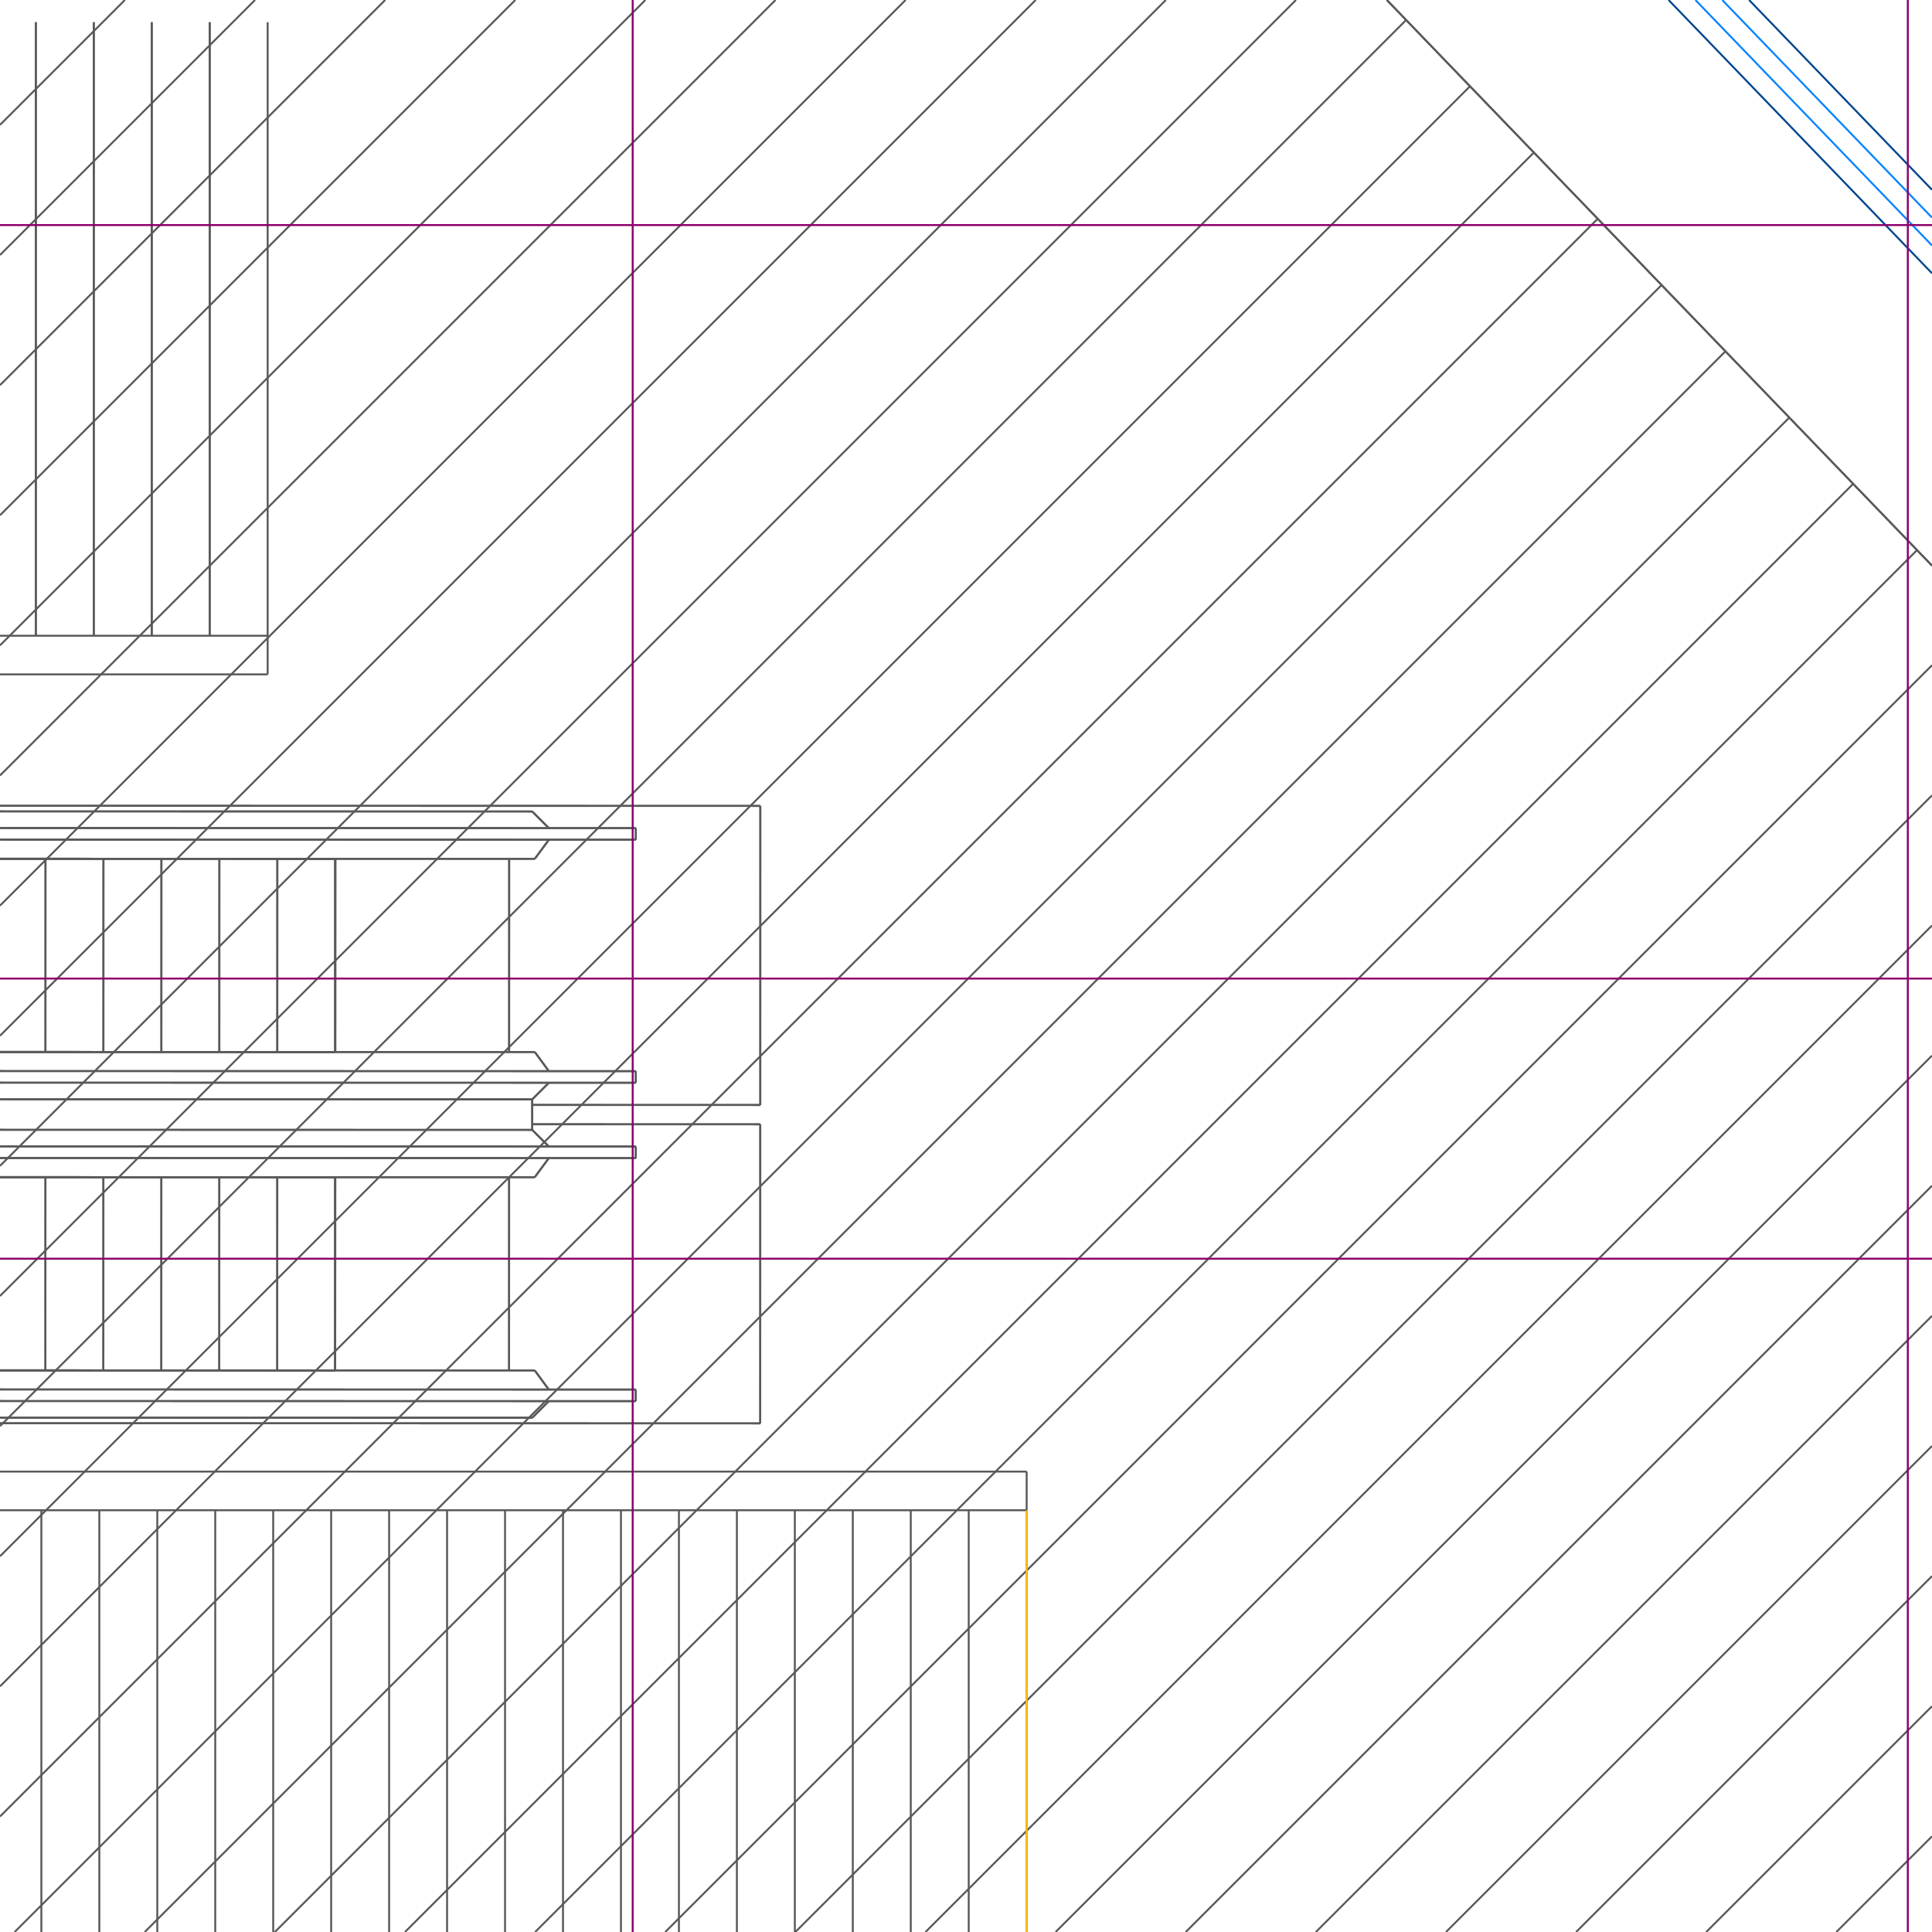 <?xml version="1.0" encoding="utf-8"?>
<svg style="background-color: #000;" version="1.1" viewBox="0 0 100.0 100" xmlns="http://www.w3.org/2000/svg" xmlns:inkscape="http://www.inkscape.org/namespaces/inkscape">
 <g id="layerAX-01-B01-100$0$A-DETL-THIN" inkscape:groupmode="layer" inkscape:label="AX-01-B01-100$0$A-DETL-THIN">
  <path d="M 14.141,78.17 L 14.141,100" fill="none" instance-id="3" semantic-id="30" stroke="rgb(89,89,89)" stroke-width="0.1"/>
  <path d="M 53.14,76.17 L 53.14,100" fill="none" instance-id="3" semantic-id="30" stroke="rgb(89,89,89)" stroke-width="0.1"/>
  <path d="M 17.141,78.17 L 17.141,100" fill="none" instance-id="3" semantic-id="30" stroke="rgb(89,89,89)" stroke-width="0.1"/>
  <path d="M 11.141,78.17 L 11.141,100" fill="none" instance-id="3" semantic-id="30" stroke="rgb(89,89,89)" stroke-width="0.1"/>
  <path d="M 11.352,60.93 L 11.35,70.93" fill="none" instance-id="2" semantic-id="32" stroke="rgb(89,89,89)" stroke-width="0.1"/>
  <path d="M 8.141,78.17 L 8.141,100" fill="none" instance-id="3" semantic-id="30" stroke="rgb(89,89,89)" stroke-width="0.1"/>
  <path d="M 5.141,78.17 L 5.141,100" fill="none" instance-id="3" semantic-id="30" stroke="rgb(89,89,89)" stroke-width="0.1"/>
  <path d="M 2.141,78.17 L 2.141,100" fill="none" instance-id="3" semantic-id="30" stroke="rgb(89,89,89)" stroke-width="0.1"/>
  <path d="M 50.141,78.17 L 50.141,100" fill="none" instance-id="3" semantic-id="30" stroke="rgb(89,89,89)" stroke-width="0.1"/>
  <path d="M 47.141,78.17 L 47.141,100" fill="none" instance-id="3" semantic-id="30" stroke="rgb(89,89,89)" stroke-width="0.1"/>
  <path d="M 44.141,78.17 L 44.141,100" fill="none" instance-id="3" semantic-id="30" stroke="rgb(89,89,89)" stroke-width="0.1"/>
  <path d="M 41.141,78.17 L 41.141,100" fill="none" instance-id="3" semantic-id="30" stroke="rgb(89,89,89)" stroke-width="0.1"/>
  <path d="M 38.141,78.17 L 38.141,100" fill="none" instance-id="3" semantic-id="30" stroke="rgb(89,89,89)" stroke-width="0.1"/>
  <path d="M 35.141,78.17 L 35.141,100" fill="none" instance-id="3" semantic-id="30" stroke="rgb(89,89,89)" stroke-width="0.1"/>
  <path d="M 32.141,78.17 L 32.141,100" fill="none" instance-id="3" semantic-id="30" stroke="rgb(89,89,89)" stroke-width="0.1"/>
  <path d="M 29.141,78.17 L 29.141,100" fill="none" instance-id="3" semantic-id="30" stroke="rgb(89,89,89)" stroke-width="0.1"/>
  <path d="M 26.141,78.17 L 26.141,100" fill="none" instance-id="3" semantic-id="30" stroke="rgb(89,89,89)" stroke-width="0.1"/>
  <path d="M 23.141,78.17 L 23.141,100" fill="none" instance-id="3" semantic-id="30" stroke="rgb(89,89,89)" stroke-width="0.1"/>
  <path d="M 20.141,78.17 L 20.141,100" fill="none" instance-id="3" semantic-id="30" stroke="rgb(89,89,89)" stroke-width="0.1"/>
  <path d="M 13.854,1.15 L 13.854,34.906" fill="none" instance-id="4" semantic-id="30" stroke="rgb(89,89,89)" stroke-width="0.1"/>
  <path d="M 10.854,1.15 L 10.854,32.906" fill="none" instance-id="4" semantic-id="30" stroke="rgb(89,89,89)" stroke-width="0.1"/>
  <path d="M 7.854,1.15 L 7.854,32.906" fill="none" instance-id="4" semantic-id="30" stroke="rgb(89,89,89)" stroke-width="0.1"/>
  <path d="M 4.854,1.15 L 4.854,32.906" fill="none" instance-id="4" semantic-id="30" stroke="rgb(89,89,89)" stroke-width="0.1"/>
  <path d="M 1.854,1.15 L 1.854,32.906" fill="none" instance-id="4" semantic-id="30" stroke="rgb(89,89,89)" stroke-width="0.1"/>
  <path d="M 10.854,1.15 L 10.854,32.906" fill="none" instance-id="4" semantic-id="30" stroke="rgb(89,89,89)" stroke-width="0.1"/>
  <path d="M 7.854,1.15 L 7.854,32.906" fill="none" instance-id="4" semantic-id="30" stroke="rgb(89,89,89)" stroke-width="0.1"/>
  <path d="M 4.854,1.15 L 4.854,32.906" fill="none" instance-id="4" semantic-id="30" stroke="rgb(89,89,89)" stroke-width="0.1"/>
  <path d="M 1.854,1.15 L 1.854,32.906" fill="none" instance-id="4" semantic-id="30" stroke="rgb(89,89,89)" stroke-width="0.1"/>
  <path d="M 0.0,78.17 L 53.14,78.17" fill="none" instance-id="3" semantic-id="30" stroke="rgb(89,89,89)" stroke-width="0.1"/>
  <path d="M 0.0,76.17 L 53.14,76.17" fill="none" instance-id="3" semantic-id="30" stroke="rgb(89,89,89)" stroke-width="0.1"/>
  <path d="M 13.854,32.906 L 0.0,32.906" fill="none" instance-id="4" semantic-id="30" stroke="rgb(89,89,89)" stroke-width="0.1"/>
  <path d="M 13.854,34.906 L 0.0,34.906" fill="none" stroke="rgb(89,89,89)" stroke-width="0.1"/>
  <path d="M 0.0,60.928 L 17.352,60.931" fill="none" instance-id="2" semantic-id="32" stroke="rgb(89,89,89)" stroke-width="0.1"/>
  <path d="M 0.0,70.928 L 17.35,70.931" fill="none" instance-id="2" semantic-id="32" stroke="rgb(89,89,89)" stroke-width="0.1"/>
  <path d="M 2.352,60.928 L 2.35,70.928" fill="none" instance-id="2" semantic-id="32" stroke="rgb(89,89,89)" stroke-width="0.1"/>
  <path d="M 5.352,60.929 L 5.35,70.929" fill="none" instance-id="2" semantic-id="32" stroke="rgb(89,89,89)" stroke-width="0.1"/>
  <path d="M 8.352,60.929 L 8.35,70.929" fill="none" instance-id="2" semantic-id="32" stroke="rgb(89,89,89)" stroke-width="0.1"/>
  <path d="M 14.352,60.93 L 14.35,70.93" fill="none" instance-id="2" semantic-id="32" stroke="rgb(89,89,89)" stroke-width="0.1"/>
  <path d="M 17.352,60.931 L 17.35,70.931" fill="none" instance-id="2" semantic-id="32" stroke="rgb(89,89,89)" stroke-width="0.1"/>
  <path d="M 8.355,44.449 L 8.353,54.449" fill="none" instance-id="1" semantic-id="32" stroke="rgb(89,89,89)" stroke-width="0.1"/>
  <path d="M 0.0,44.448 L 17.355,44.451" fill="none" instance-id="1" semantic-id="32" stroke="rgb(89,89,89)" stroke-width="0.1"/>
  <path d="M 0.0,54.448 L 17.353,54.451" fill="none" instance-id="1" semantic-id="32" stroke="rgb(89,89,89)" stroke-width="0.1"/>
  <path d="M 2.355,44.448 L 2.353,54.448" fill="none" instance-id="1" semantic-id="32" stroke="rgb(89,89,89)" stroke-width="0.1"/>
  <path d="M 5.355,44.449 L 5.353,54.449" fill="none" instance-id="1" semantic-id="32" stroke="rgb(89,89,89)" stroke-width="0.1"/>
  <path d="M 11.355,44.45 L 11.353,54.45" fill="none" instance-id="1" semantic-id="32" stroke="rgb(89,89,89)" stroke-width="0.1"/>
  <path d="M 17.355,44.451 L 17.353,54.451" fill="none" instance-id="1" semantic-id="32" stroke="rgb(89,89,89)" stroke-width="0.1"/>
  <path d="M 14.355,44.45 L 14.353,54.45" fill="none" instance-id="1" semantic-id="32" stroke="rgb(89,89,89)" stroke-width="0.1"/>
  <path d="M 0.0,42.858 L 32.91,42.863" fill="none" instance-id="1" semantic-id="32" stroke="rgb(89,89,89)" stroke-width="0.1"/>
  <path d="M 26.355,44.452 L 26.353,54.452" fill="none" instance-id="1" semantic-id="32" stroke="rgb(89,89,89)" stroke-width="0.1"/>
  <path d="M 32.91,42.863 L 32.91,43.463" fill="none" instance-id="1" semantic-id="32" stroke="rgb(89,89,89)" stroke-width="0.1"/>
  <path d="M 27.682,44.452 L 28.41,43.463" fill="none" instance-id="1" semantic-id="32" stroke="rgb(89,89,89)" stroke-width="0.1"/>
  <path d="M 32.91,43.463 L 0.0,43.458" fill="none" instance-id="1" semantic-id="32" stroke="rgb(89,89,89)" stroke-width="0.1"/>
  <path d="M 0.0,44.448 L 27.682,44.452" fill="none" instance-id="1" semantic-id="32" stroke="rgb(89,89,89)" stroke-width="0.1"/>
  <path d="M 0.0,41.998 L 27.55,42.002" fill="none" instance-id="1" semantic-id="32" stroke="rgb(89,89,89)" stroke-width="0.1"/>
  <path d="M 27.55,42.002 L 28.41,42.863" fill="none" instance-id="1" semantic-id="32" stroke="rgb(89,89,89)" stroke-width="0.1"/>
  <path d="M 17.353,54.451 L 17.355,44.451" fill="none" instance-id="1" semantic-id="32" stroke="rgb(89,89,89)" stroke-width="0.1"/>
  <path d="M 32.908,56.043 L 0.0,56.038" fill="none" instance-id="1" semantic-id="32" stroke="rgb(89,89,89)" stroke-width="0.1"/>
  <path d="M 32.908,55.443 L 32.908,56.043" fill="none" instance-id="1" semantic-id="32" stroke="rgb(89,89,89)" stroke-width="0.1"/>
  <path d="M 32.905,72.523 L 0.0,72.518" fill="none" instance-id="2" semantic-id="32" stroke="rgb(89,89,89)" stroke-width="0.1"/>
  <path d="M 0.0,55.438 L 32.908,55.443" fill="none" instance-id="1" semantic-id="32" stroke="rgb(89,89,89)" stroke-width="0.1"/>
  <path d="M 28.408,55.443 L 27.681,54.452" fill="none" instance-id="1" semantic-id="32" stroke="rgb(89,89,89)" stroke-width="0.1"/>
  <path d="M 27.681,54.452 L 0.0,54.448" fill="none" instance-id="1" semantic-id="32" stroke="rgb(89,89,89)" stroke-width="0.1"/>
  <path d="M 28.408,56.043 L 27.548,56.902" fill="none" instance-id="1" semantic-id="32" stroke="rgb(89,89,89)" stroke-width="0.1"/>
  <path d="M 27.548,56.902 L 0.0,56.898" fill="none" instance-id="1" semantic-id="32" stroke="rgb(89,89,89)" stroke-width="0.1"/>
  <path d="M 39.353,57.194 L 39.355,41.714" fill="none" instance-id="1" semantic-id="32" stroke="rgb(89,89,89)" stroke-width="0.1"/>
  <path d="M 39.355,41.714 L 0.0,41.708" fill="none" instance-id="1" semantic-id="32" stroke="rgb(89,89,89)" stroke-width="0.1"/>
  <path d="M 27.548,57.192 L 39.353,57.194" fill="none" instance-id="1" semantic-id="32" stroke="rgb(89,89,89)" stroke-width="0.1"/>
  <path d="M 27.548,56.902 L 27.547,58.482" fill="none" stroke="rgb(89,89,89)" stroke-width="0.1"/>
  <path d="M 0.0,73.668 L 39.35,73.674" fill="none" instance-id="2" semantic-id="32" stroke="rgb(89,89,89)" stroke-width="0.1"/>
  <path d="M 39.35,73.674 L 39.352,58.194" fill="none" instance-id="2" semantic-id="32" stroke="rgb(89,89,89)" stroke-width="0.1"/>
  <path d="M 27.547,58.192 L 39.352,58.194" fill="none" instance-id="2" semantic-id="32" stroke="rgb(89,89,89)" stroke-width="0.1"/>
  <path d="M 26.352,60.932 L 26.35,70.932" fill="none" instance-id="2" semantic-id="32" stroke="rgb(89,89,89)" stroke-width="0.1"/>
  <path d="M 0.0,59.338 L 32.907,59.343" fill="none" instance-id="2" semantic-id="32" stroke="rgb(89,89,89)" stroke-width="0.1"/>
  <path d="M 32.907,59.343 L 32.907,59.943" fill="none" instance-id="2" semantic-id="32" stroke="rgb(89,89,89)" stroke-width="0.1"/>
  <path d="M 32.907,59.943 L 0.0,59.938" fill="none" instance-id="2" semantic-id="32" stroke="rgb(89,89,89)" stroke-width="0.1"/>
  <path d="M 0.0,60.928 L 27.68,60.932" fill="none" instance-id="2" semantic-id="32" stroke="rgb(89,89,89)" stroke-width="0.1"/>
  <path d="M 27.68,60.932 L 28.407,59.943" fill="none" instance-id="2" semantic-id="32" stroke="rgb(89,89,89)" stroke-width="0.1"/>
  <path d="M 0.0,58.478 L 27.547,58.482" fill="none" instance-id="2" semantic-id="32" stroke="rgb(89,89,89)" stroke-width="0.1"/>
  <path d="M 27.547,58.482 L 28.407,59.343" fill="none" instance-id="2" semantic-id="32" stroke="rgb(89,89,89)" stroke-width="0.1"/>
  <path d="M 17.35,70.931 L 17.352,60.931" fill="none" instance-id="2" semantic-id="32" stroke="rgb(89,89,89)" stroke-width="0.1"/>
  <path d="M 32.905,71.923 L 32.905,72.523" fill="none" instance-id="2" semantic-id="32" stroke="rgb(89,89,89)" stroke-width="0.1"/>
  <path d="M 28.405,71.923 L 27.678,70.932" fill="none" instance-id="2" semantic-id="32" stroke="rgb(89,89,89)" stroke-width="0.1"/>
  <path d="M 0.0,71.918 L 32.905,71.923" fill="none" instance-id="2" semantic-id="32" stroke="rgb(89,89,89)" stroke-width="0.1"/>
  <path d="M 27.545,73.382 L 0.0,73.378" fill="none" instance-id="2" semantic-id="32" stroke="rgb(89,89,89)" stroke-width="0.1"/>
  <path d="M 27.678,70.932 L 0.0,70.928" fill="none" instance-id="2" semantic-id="32" stroke="rgb(89,89,89)" stroke-width="0.1"/>
  <path d="M 28.405,72.523 L 27.545,73.382" fill="none" instance-id="2" semantic-id="32" stroke="rgb(89,89,89)" stroke-width="0.1"/>
  <path d="M 0.0,60.928 L 17.352,60.931" fill="none" instance-id="2" semantic-id="32" stroke="rgb(89,89,89)" stroke-width="0.1"/>
  <path d="M 0.0,70.928 L 17.35,70.931" fill="none" instance-id="2" semantic-id="32" stroke="rgb(89,89,89)" stroke-width="0.1"/>
  <path d="M 2.352,60.928 L 2.35,70.928" fill="none" instance-id="2" semantic-id="32" stroke="rgb(89,89,89)" stroke-width="0.1"/>
  <path d="M 5.352,60.929 L 5.35,70.929" fill="none" instance-id="2" semantic-id="32" stroke="rgb(89,89,89)" stroke-width="0.1"/>
  <path d="M 8.352,60.929 L 8.35,70.929" fill="none" instance-id="2" semantic-id="32" stroke="rgb(89,89,89)" stroke-width="0.1"/>
  <path d="M 11.352,60.93 L 11.35,70.93" fill="none" instance-id="2" semantic-id="32" stroke="rgb(89,89,89)" stroke-width="0.1"/>
  <path d="M 14.352,60.93 L 14.35,70.93" fill="none" instance-id="2" semantic-id="32" stroke="rgb(89,89,89)" stroke-width="0.1"/>
  <path d="M 17.352,60.931 L 17.35,70.931" fill="none" instance-id="2" semantic-id="32" stroke="rgb(89,89,89)" stroke-width="0.1"/>
  <path d="M 0.0,44.448 L 17.355,44.451" fill="none" instance-id="1" semantic-id="32" stroke="rgb(89,89,89)" stroke-width="0.1"/>
  <path d="M 0.0,54.448 L 17.353,54.451" fill="none" instance-id="1" semantic-id="32" stroke="rgb(89,89,89)" stroke-width="0.1"/>
  <path d="M 2.355,44.448 L 2.353,54.448" fill="none" instance-id="1" semantic-id="32" stroke="rgb(89,89,89)" stroke-width="0.1"/>
  <path d="M 5.355,44.449 L 5.353,54.449" fill="none" instance-id="1" semantic-id="32" stroke="rgb(89,89,89)" stroke-width="0.1"/>
  <path d="M 8.355,44.449 L 8.353,54.449" fill="none" instance-id="1" semantic-id="32" stroke="rgb(89,89,89)" stroke-width="0.1"/>
  <path d="M 11.355,44.45 L 11.353,54.45" fill="none" instance-id="1" semantic-id="32" stroke="rgb(89,89,89)" stroke-width="0.1"/>
  <path d="M 14.355,44.45 L 14.353,54.45" fill="none" instance-id="1" semantic-id="32" stroke="rgb(89,89,89)" stroke-width="0.1"/>
  <path d="M 17.355,44.451 L 17.353,54.451" fill="none" instance-id="1" semantic-id="32" stroke="rgb(89,89,89)" stroke-width="0.1"/>
  <path d="M 26.355,44.452 L 26.353,54.452" fill="none" instance-id="1" semantic-id="32" stroke="rgb(89,89,89)" stroke-width="0.1"/>
  <path d="M 0.0,42.858 L 32.91,42.863" fill="none" instance-id="1" semantic-id="32" stroke="rgb(89,89,89)" stroke-width="0.1"/>
  <path d="M 32.91,42.863 L 32.91,43.463" fill="none" instance-id="1" semantic-id="32" stroke="rgb(89,89,89)" stroke-width="0.1"/>
  <path d="M 32.91,43.463 L 0.0,43.458" fill="none" instance-id="1" semantic-id="32" stroke="rgb(89,89,89)" stroke-width="0.1"/>
  <path d="M 0.0,44.448 L 27.682,44.452" fill="none" instance-id="1" semantic-id="32" stroke="rgb(89,89,89)" stroke-width="0.1"/>
  <path d="M 27.682,44.452 L 28.41,43.463" fill="none" instance-id="1" semantic-id="32" stroke="rgb(89,89,89)" stroke-width="0.1"/>
  <path d="M 0.0,41.998 L 27.55,42.002" fill="none" instance-id="1" semantic-id="32" stroke="rgb(89,89,89)" stroke-width="0.1"/>
  <path d="M 27.55,42.002 L 28.41,42.863" fill="none" instance-id="1" semantic-id="32" stroke="rgb(89,89,89)" stroke-width="0.1"/>
  <path d="M 17.353,54.451 L 17.355,44.451" fill="none" instance-id="1" semantic-id="32" stroke="rgb(89,89,89)" stroke-width="0.1"/>
  <path d="M 32.908,55.443 L 32.908,56.043" fill="none" instance-id="1" semantic-id="32" stroke="rgb(89,89,89)" stroke-width="0.1"/>
  <path d="M 32.908,56.043 L 0.0,56.038" fill="none" instance-id="1" semantic-id="32" stroke="rgb(89,89,89)" stroke-width="0.1"/>
  <path d="M 0.0,55.438 L 32.908,55.443" fill="none" instance-id="1" semantic-id="32" stroke="rgb(89,89,89)" stroke-width="0.1"/>
  <path d="M 28.408,55.443 L 27.681,54.452" fill="none" instance-id="1" semantic-id="32" stroke="rgb(89,89,89)" stroke-width="0.1"/>
  <path d="M 27.681,54.452 L 0.0,54.448" fill="none" instance-id="1" semantic-id="32" stroke="rgb(89,89,89)" stroke-width="0.1"/>
  <path d="M 28.408,56.043 L 27.548,56.902" fill="none" instance-id="1" semantic-id="32" stroke="rgb(89,89,89)" stroke-width="0.1"/>
  <path d="M 27.548,56.902 L 0.0,56.898" fill="none" instance-id="1" semantic-id="32" stroke="rgb(89,89,89)" stroke-width="0.1"/>
  <path d="M 39.353,57.194 L 39.355,41.714" fill="none" instance-id="1" semantic-id="32" stroke="rgb(89,89,89)" stroke-width="0.1"/>
  <path d="M 39.355,41.714 L 0.0,41.708" fill="none" instance-id="1" semantic-id="32" stroke="rgb(89,89,89)" stroke-width="0.1"/>
  <path d="M 27.548,57.192 L 39.353,57.194" fill="none" instance-id="1" semantic-id="32" stroke="rgb(89,89,89)" stroke-width="0.1"/>
  <path d="M 27.548,56.902 L 27.547,58.482" fill="none" stroke="rgb(89,89,89)" stroke-width="0.1"/>
  <path d="M 0.0,73.668 L 39.35,73.674" fill="none" instance-id="2" semantic-id="32" stroke="rgb(89,89,89)" stroke-width="0.1"/>
  <path d="M 39.35,73.674 L 39.352,58.194" fill="none" instance-id="2" semantic-id="32" stroke="rgb(89,89,89)" stroke-width="0.1"/>
  <path d="M 27.547,58.192 L 39.352,58.194" fill="none" instance-id="2" semantic-id="32" stroke="rgb(89,89,89)" stroke-width="0.1"/>
  <path d="M 26.352,60.932 L 26.35,70.932" fill="none" instance-id="2" semantic-id="32" stroke="rgb(89,89,89)" stroke-width="0.1"/>
  <path d="M 0.0,59.338 L 32.907,59.343" fill="none" instance-id="2" semantic-id="32" stroke="rgb(89,89,89)" stroke-width="0.1"/>
  <path d="M 32.907,59.343 L 32.907,59.943" fill="none" instance-id="2" semantic-id="32" stroke="rgb(89,89,89)" stroke-width="0.1"/>
  <path d="M 32.907,59.943 L 0.0,59.938" fill="none" instance-id="2" semantic-id="32" stroke="rgb(89,89,89)" stroke-width="0.1"/>
  <path d="M 0.0,60.928 L 27.68,60.932" fill="none" instance-id="2" semantic-id="32" stroke="rgb(89,89,89)" stroke-width="0.1"/>
  <path d="M 27.68,60.932 L 28.407,59.943" fill="none" instance-id="2" semantic-id="32" stroke="rgb(89,89,89)" stroke-width="0.1"/>
  <path d="M 0.0,58.478 L 27.547,58.482" fill="none" instance-id="2" semantic-id="32" stroke="rgb(89,89,89)" stroke-width="0.1"/>
  <path d="M 27.547,58.482 L 28.407,59.343" fill="none" instance-id="2" semantic-id="32" stroke="rgb(89,89,89)" stroke-width="0.1"/>
  <path d="M 17.35,70.931 L 17.352,60.931" fill="none" instance-id="2" semantic-id="32" stroke="rgb(89,89,89)" stroke-width="0.1"/>
  <path d="M 32.905,71.923 L 32.905,72.523" fill="none" instance-id="2" semantic-id="32" stroke="rgb(89,89,89)" stroke-width="0.1"/>
  <path d="M 32.905,72.523 L 0.0,72.518" fill="none" instance-id="2" semantic-id="32" stroke="rgb(89,89,89)" stroke-width="0.1"/>
  <path d="M 0.0,71.918 L 32.905,71.923" fill="none" instance-id="2" semantic-id="32" stroke="rgb(89,89,89)" stroke-width="0.1"/>
  <path d="M 28.405,71.923 L 27.678,70.932" fill="none" instance-id="2" semantic-id="32" stroke="rgb(89,89,89)" stroke-width="0.1"/>
  <path d="M 27.678,70.932 L 0.0,70.928" fill="none" instance-id="2" semantic-id="32" stroke="rgb(89,89,89)" stroke-width="0.1"/>
  <path d="M 28.405,72.523 L 27.545,73.382" fill="none" instance-id="2" semantic-id="32" stroke="rgb(89,89,89)" stroke-width="0.1"/>
  <path d="M 27.545,73.382 L 0.0,73.378" fill="none" instance-id="2" semantic-id="32" stroke="rgb(89,89,89)" stroke-width="0.1"/>
  <path d="M 0.0,6.464 L 6.464,0.0" fill="none" stroke="rgb(89,89,89)" stroke-width="0.1"/>
  <path d="M 0.0,13.199 L 13.199,0.0" fill="none" stroke="rgb(89,89,89)" stroke-width="0.1"/>
  <path d="M 0.0,19.935 L 19.935,0.0" fill="none" stroke="rgb(89,89,89)" stroke-width="0.1"/>
  <path d="M 0.0,26.67 L 26.67,0.0" fill="none" stroke="rgb(89,89,89)" stroke-width="0.1"/>
  <path d="M 0.0,33.405 L 33.405,0.0" fill="none" stroke="rgb(89,89,89)" stroke-width="0.1"/>
  <path d="M 0.0,40.14 L 40.14,0.0" fill="none" stroke="rgb(89,89,89)" stroke-width="0.1"/>
  <path d="M 0.0,46.875 L 46.875,0.0" fill="none" stroke="rgb(89,89,89)" stroke-width="0.1"/>
  <path d="M 0.0,53.611 L 53.611,0.0" fill="none" stroke="rgb(89,89,89)" stroke-width="0.1"/>
  <path d="M 0.0,60.346 L 60.345,0.0" fill="none" stroke="rgb(89,89,89)" stroke-width="0.1"/>
  <path d="M 0.0,67.081 L 67.081,0.0" fill="none" stroke="rgb(89,89,89)" stroke-width="0.1"/>
  <path d="M 0.0,73.816 L 72.781,1.036" fill="none" stroke="rgb(89,89,89)" stroke-width="0.1"/>
  <path d="M 0.0,80.551 L 76.086,4.465" fill="none" stroke="rgb(89,89,89)" stroke-width="0.1"/>
  <path d="M 0.0,87.286 L 79.392,7.895" fill="none" stroke="rgb(89,89,89)" stroke-width="0.1"/>
  <path d="M 0.0,94.022 L 82.697,11.325" fill="none" stroke="rgb(89,89,89)" stroke-width="0.1"/>
  <path d="M 0.757,100 L 86.003,14.754" fill="none" stroke="rgb(89,89,89)" stroke-width="0.1"/>
  <path d="M 7.492,100 L 89.308,18.184" fill="none" stroke="rgb(89,89,89)" stroke-width="0.1"/>
  <path d="M 14.227,100 L 92.614,21.614" fill="none" stroke="rgb(89,89,89)" stroke-width="0.1"/>
  <path d="M 20.962,100 L 95.919,25.043" fill="none" stroke="rgb(89,89,89)" stroke-width="0.1"/>
  <path d="M 27.698,100 L 99.225,28.473" fill="none" stroke="rgb(89,89,89)" stroke-width="0.1"/>
  <path d="M 34.433,100 L 100.0,34.432" fill="none" stroke="rgb(89,89,89)" stroke-width="0.1"/>
  <path d="M 41.168,100 L 100.0,41.168" fill="none" stroke="rgb(89,89,89)" stroke-width="0.1"/>
  <path d="M 47.903,100 L 100.0,47.903" fill="none" stroke="rgb(89,89,89)" stroke-width="0.1"/>
  <path d="M 54.638,100 L 100.0,54.638" fill="none" stroke="rgb(89,89,89)" stroke-width="0.1"/>
  <path d="M 61.374,100 L 100.0,61.374" fill="none" stroke="rgb(89,89,89)" stroke-width="0.1"/>
  <path d="M 68.109,100 L 100.0,68.109" fill="none" stroke="rgb(89,89,89)" stroke-width="0.1"/>
  <path d="M 74.844,100 L 100.0,74.844" fill="none" stroke="rgb(89,89,89)" stroke-width="0.1"/>
  <path d="M 81.579,100 L 100.0,81.579" fill="none" stroke="rgb(89,89,89)" stroke-width="0.1"/>
  <path d="M 88.314,100 L 100.0,88.315" fill="none" stroke="rgb(89,89,89)" stroke-width="0.1"/>
  <path d="M 95.049,100 L 100.0,95.049" fill="none" stroke="rgb(89,89,89)" stroke-width="0.1"/>
  <path d="M 100.0,29.277 L 71.783,0.0" fill="none" stroke="rgb(89,89,89)" stroke-width="0.1"/>
  <path d="M 87.755,0.0 L 100.0,12.704" fill="none" stroke="rgb(12,133,255)" stroke-width="0.1"/>
  <path d="M 89.143,0.0 L 100.0,11.263" fill="none" stroke="rgb(12,133,255)" stroke-width="0.1"/>
  <path d="M 100.0,29.277 L 71.783,0.0" fill="none" stroke="rgb(89,89,89)" stroke-width="0.1"/>
 </g>
 <g id="layerAX-01-B01-100$0$A-Detl-Fine" inkscape:groupmode="layer" inkscape:label="AX-01-B01-100$0$A-Detl-Fine">
  <path d="M 86.366,0.0 L 100.0,14.145" fill="none" stroke="rgb(0,71,142)" stroke-width="0.1"/>
  <path d="M 90.533,0.0 L 100.0,9.822" fill="none" stroke="rgb(0,71,142)" stroke-width="0.1"/>
 </g>
 <g id="layerAX-01-B01-100$0$A-Flor" inkscape:groupmode="layer" inkscape:label="AX-01-B01-100$0$A-Flor">
  <path d="M 53.14,78.17 L 53.14,100" fill="none" stroke="rgb(255,194,12)" stroke-width="0.1"/>
 </g>
 <g id="layerAx-01-Grid-100$0$A-Grid" inkscape:groupmode="layer" inkscape:label="Ax-01-Grid-100$0$A-Grid">
  <path d="M 0.0,11.65 L 100.0,11.65" fill="none" stroke="rgb(142,0,107)" stroke-width="0.1"/>
  <path d="M 0.0,50.65 L 100.0,50.65" fill="none" stroke="rgb(142,0,107)" stroke-width="0.1"/>
  <path d="M 0.0,65.15 L 100.0,65.15" fill="none" stroke="rgb(142,0,107)" stroke-width="0.1"/>
 </g>
 <g id="layerAx-01-Grid-B-100$0$A-Grid" inkscape:groupmode="layer" inkscape:label="Ax-01-Grid-B-100$0$A-Grid">
  <path d="M 98.748,0.0 L 98.748,100" fill="none" stroke="rgb(142,0,107)" stroke-width="0.1"/>
  <path d="M 32.748,0.0 L 32.748,100" fill="none" stroke="rgb(142,0,107)" stroke-width="0.1"/>
 </g>
</svg>